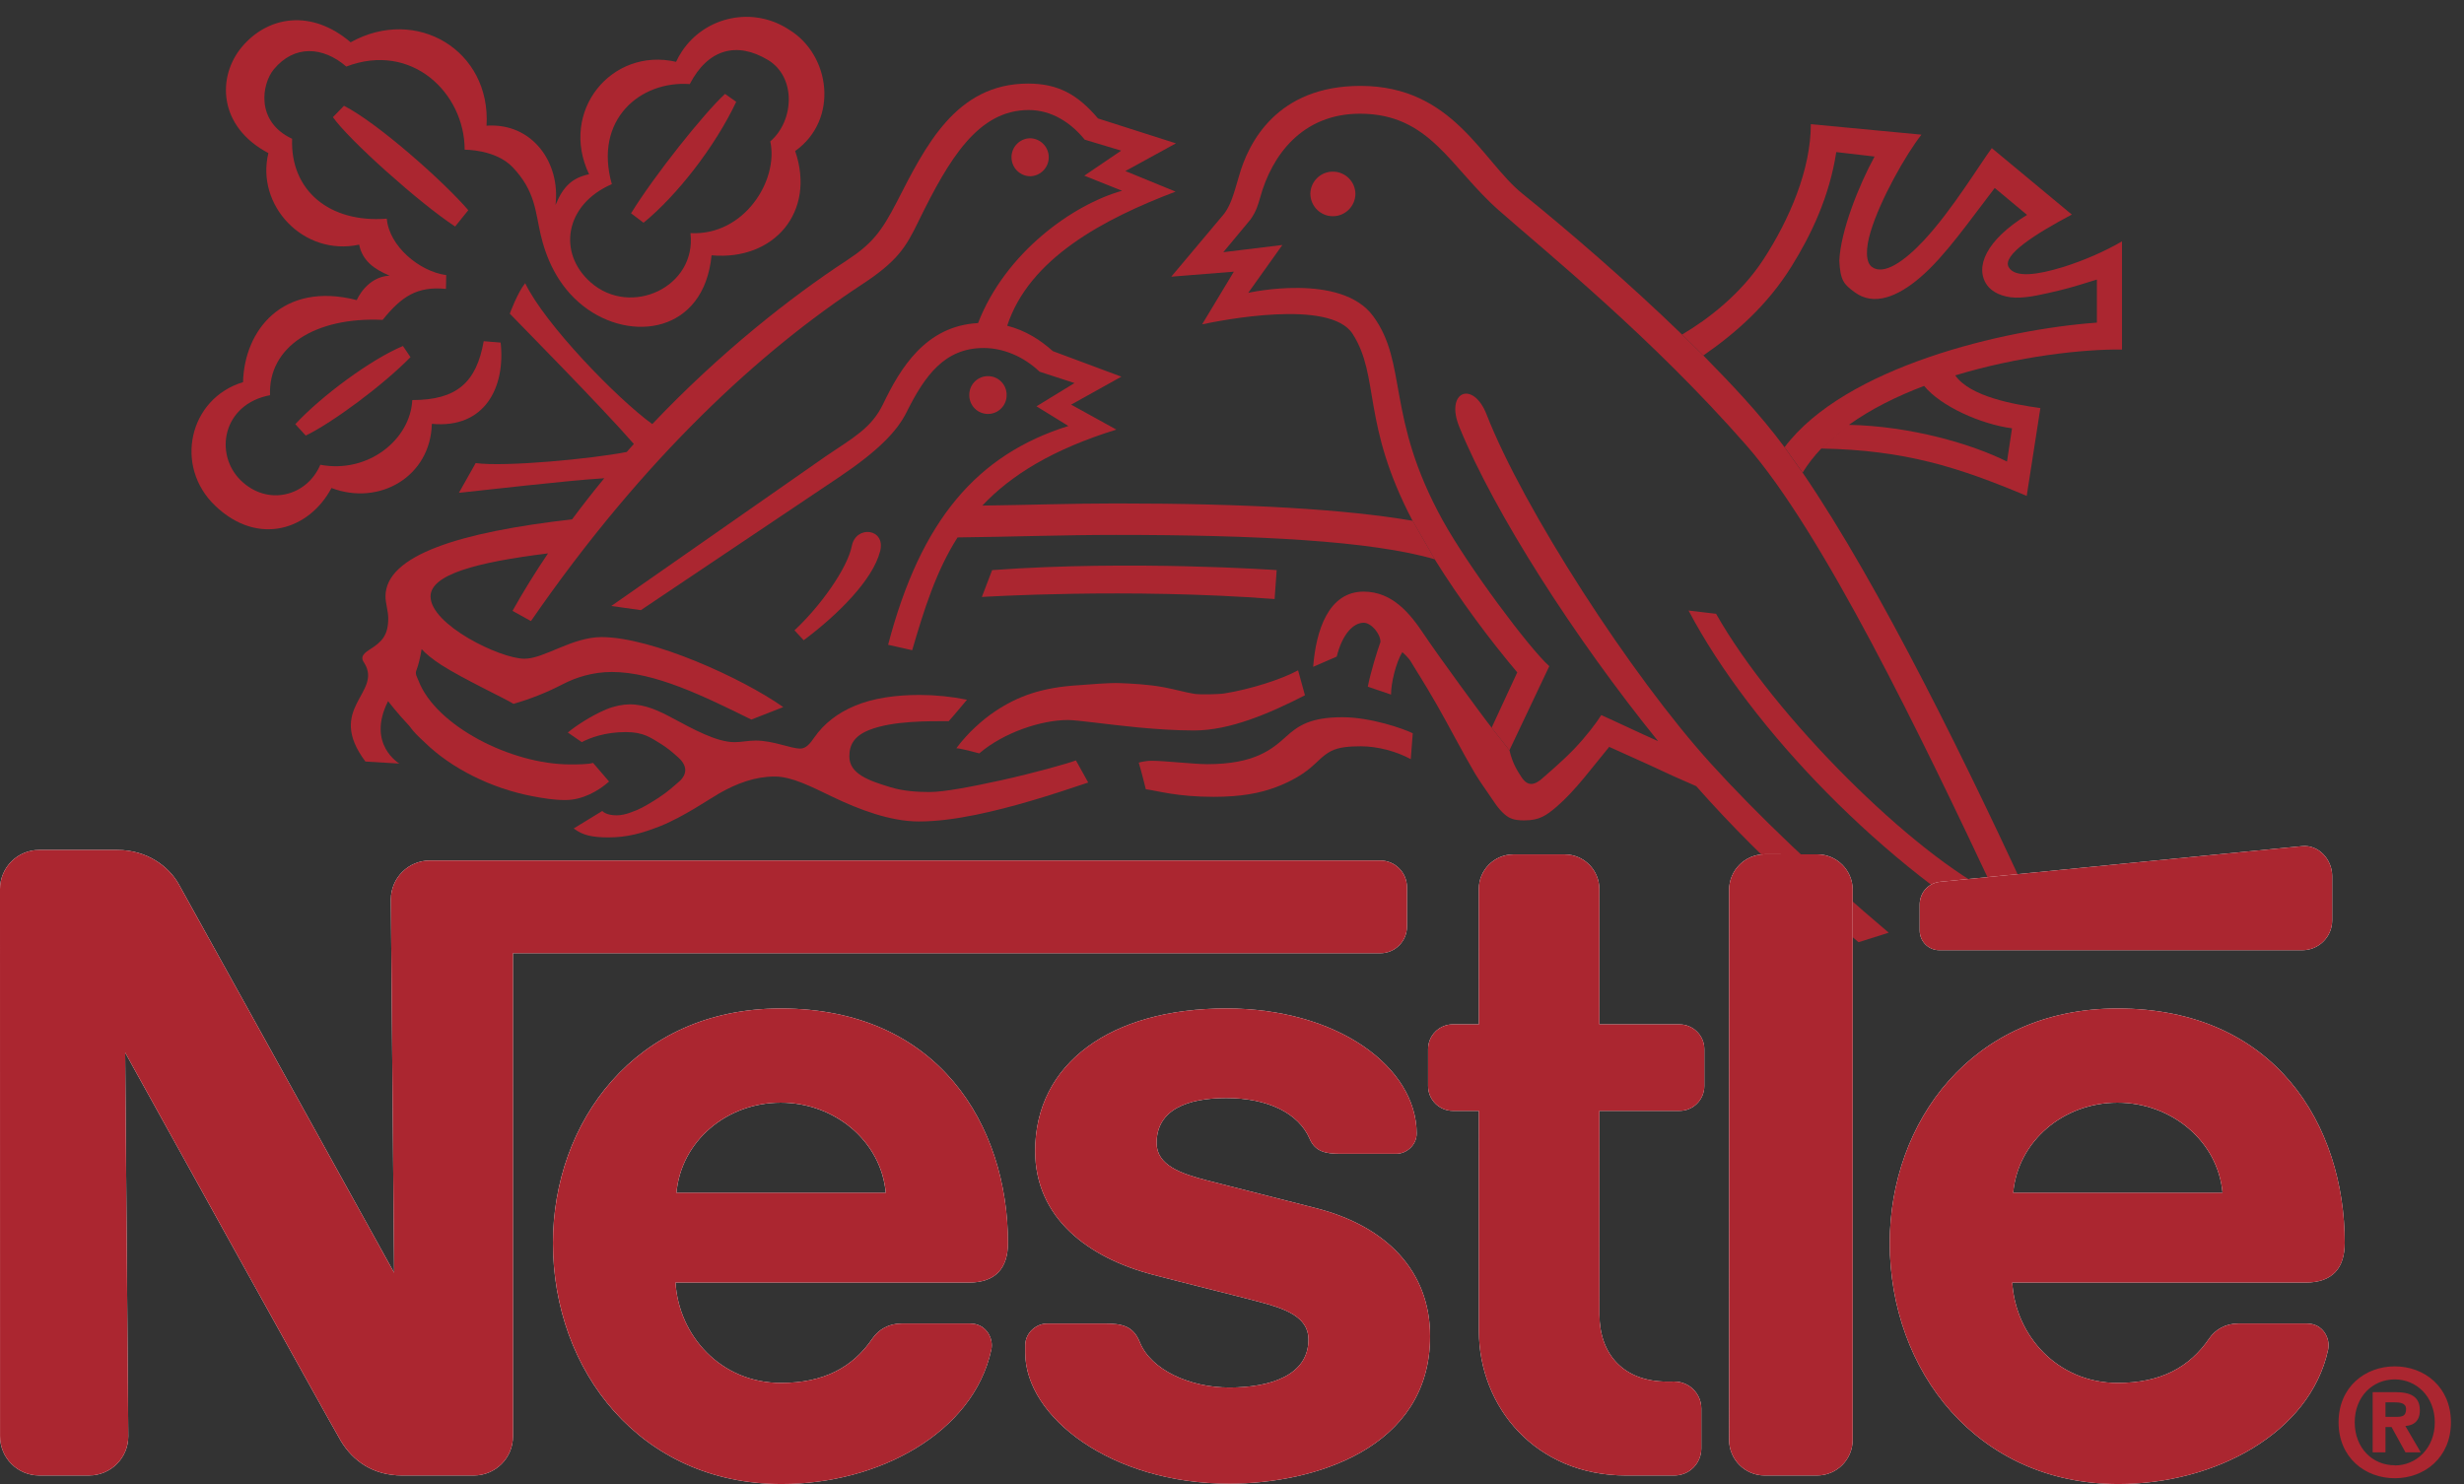 <svg width="83" height="50" viewBox="0 0 83 50" fill="none" xmlns="http://www.w3.org/2000/svg">
<rect x="0" y="0" width="83" height="50" fill="#333333" stroke="none"/>
<path fill-rule="evenodd" clip-rule="evenodd" d="M33.28 13.947C33.627 13.947 33.908 13.664 33.908 13.318C33.917 12.97 33.643 12.682 33.296 12.673C32.948 12.664 32.66 12.937 32.651 13.284C32.651 13.296 32.651 13.307 32.651 13.319C32.651 13.664 32.93 13.947 33.28 13.947ZM40.878 26.847C41.812 26.847 42.44 26.721 42.946 26.534C43.45 26.347 43.836 26.122 44.118 25.891C44.385 25.672 44.555 25.451 44.839 25.305C45.09 25.174 45.444 25.144 45.842 25.144C46.412 25.144 47.054 25.32 47.522 25.578L47.589 24.705C47.277 24.551 46.175 24.165 45.218 24.165C44.131 24.165 43.72 24.458 43.319 24.82C42.852 25.244 42.261 25.747 40.664 25.747C40.239 25.747 39.218 25.632 38.804 25.632C38.552 25.632 38.358 25.695 38.358 25.695C38.435 25.934 38.597 26.591 38.597 26.591C38.98 26.641 39.646 26.847 40.878 26.847ZM35.971 24.259C36.294 24.259 37.234 24.402 38.32 24.507C38.937 24.565 39.597 24.611 40.221 24.611C41.441 24.611 42.776 24.03 43.958 23.425L43.726 22.584C43.175 22.886 42.124 23.223 41.25 23.362C41.034 23.397 40.409 23.406 40.231 23.377C39.936 23.331 39.581 23.225 39.202 23.155C38.668 23.055 38.084 23.031 37.738 23.016C37.357 22.999 36.672 23.063 36.336 23.086C35.101 23.16 34.284 23.451 33.502 23.978C33.108 24.245 32.603 24.681 32.215 25.209C32.414 25.224 32.986 25.383 32.986 25.383C33.827 24.666 35.093 24.259 35.971 24.259Z" fill="#AB2630"/>
<path fill-rule="evenodd" clip-rule="evenodd" d="M21.081 24.665C21.683 24.665 21.924 24.859 22.256 25.059C22.488 25.203 22.671 25.361 22.845 25.518C23.216 25.849 23.11 26.154 22.819 26.383C22.669 26.503 22.541 26.646 22.163 26.892C21.98 27.012 21.666 27.204 21.451 27.295C21.073 27.452 20.908 27.47 20.772 27.47C20.632 27.47 20.412 27.448 20.287 27.324L19.326 27.912C19.614 28.138 19.942 28.214 20.494 28.214C21.117 28.214 21.614 28.08 22.228 27.839C23.024 27.524 23.92 26.905 24.218 26.736C24.826 26.388 25.441 26.163 26.098 26.163C26.678 26.163 27.331 26.506 28.063 26.856C28.927 27.27 29.983 27.677 30.953 27.677C31.535 27.677 32.186 27.592 32.868 27.453C34.079 27.206 35.382 26.797 36.657 26.365L36.243 25.62C35.932 25.735 34.869 26.034 33.724 26.289C32.775 26.497 31.812 26.685 31.313 26.685C30.905 26.685 30.425 26.655 29.995 26.523C29.265 26.303 28.61 26.073 28.61 25.487C28.61 25.082 28.783 24.795 29.274 24.597C30.069 24.278 31.307 24.298 31.958 24.298C32.08 24.168 32.573 23.575 32.573 23.575C32.051 23.47 31.52 23.416 30.988 23.414C30.172 23.414 29.417 23.519 28.792 23.782C28.212 24.025 27.756 24.377 27.426 24.852C27.294 25.041 27.157 25.221 26.958 25.221C26.627 25.221 26.054 24.951 25.455 24.951C25.194 24.951 24.974 25.005 24.743 25.005C24.137 25.005 23.347 24.565 22.643 24.189C22.2 23.953 21.744 23.731 21.214 23.731C20.995 23.731 20.694 23.786 20.426 23.898C19.912 24.113 19.39 24.461 19.127 24.68L19.598 25.004C19.874 24.86 20.374 24.665 21.081 24.665ZM63.622 31.424C61.356 29.513 59.166 27.424 57.62 25.715C54.952 22.769 51.317 17.147 50.076 13.965C49.617 12.794 48.671 13.193 49.156 14.382C50.328 17.258 53.031 21.485 55.853 24.971C55.196 24.679 54.38 24.288 53.939 24.093C53.789 24.339 53.417 24.825 53.035 25.224C52.592 25.684 52.136 26.058 51.995 26.189C51.684 26.478 51.457 26.499 51.248 26.178C51.154 26.026 50.952 25.753 50.847 25.279L50.248 24.519C49.926 24.116 48.42 22.055 47.959 21.362C47.499 20.672 46.903 19.933 45.936 19.933C44.74 19.933 44.328 21.258 44.234 22.467L45.028 22.122C45.213 21.374 45.58 20.982 45.936 20.982C46.19 20.982 46.501 21.351 46.501 21.627C46.386 21.951 46.176 22.62 46.075 23.136L46.857 23.402C46.857 23.021 47.017 22.331 47.237 21.973C47.237 21.973 47.453 22.157 47.535 22.307C47.586 22.404 47.973 22.995 48.421 23.782C48.821 24.483 49.265 25.349 49.673 26.039C49.87 26.372 50.097 26.669 50.248 26.903C50.45 27.212 50.632 27.428 50.824 27.538C51.004 27.637 51.198 27.64 51.355 27.64C51.86 27.64 52.092 27.472 52.436 27.179C53.079 26.625 53.633 25.854 54.206 25.164L55.557 25.773C56.079 26.022 56.606 26.26 57.138 26.488C58.289 27.795 59.579 29.076 60.931 30.294L61.85 31.105C62.1 31.321 62.351 31.534 62.606 31.745L63.622 31.424Z" fill="#AB2630"/>
<path fill-rule="evenodd" clip-rule="evenodd" d="M68.691 31.032C66.378 25.968 63.33 19.741 60.722 15.926L60.114 15.07C59.243 13.896 58.301 12.922 57.378 11.978L56.662 11.273C54.855 9.522 52.828 7.772 51.282 6.525C49.919 5.427 48.951 2.894 45.828 2.894C43.014 2.894 42.052 4.807 41.737 5.928C41.528 6.663 41.438 6.918 41.242 7.194L39.454 9.322L41.562 9.153L40.494 10.927C41.106 10.799 44.803 10.056 45.564 11.25C46.487 12.694 45.857 14.262 47.583 17.547L48.329 18.846C49.188 20.227 50.205 21.584 51.109 22.654L50.245 24.519L50.845 25.278L52.188 22.445C51.502 21.832 49.449 19.073 48.601 17.538C46.672 14.046 47.43 12.25 46.254 10.65C45.163 9.165 42.047 9.866 42.047 9.866L43.197 8.254L41.207 8.497L42.127 7.39C42.323 7.104 42.368 6.929 42.449 6.653C42.839 5.236 43.864 3.831 45.81 3.831C48.172 3.831 48.848 5.644 50.49 7.088C52.152 8.551 55.638 11.365 58.827 15.005C61.398 17.938 64.695 24.759 67.226 30.141C64.458 28.792 59.77 24.155 57.806 20.68L56.879 20.571C58.988 24.571 63.512 29.228 67.988 31.764L68.691 31.032Z" fill="#AB2630"/>
<path fill-rule="evenodd" clip-rule="evenodd" d="M62.281 14.314C63.019 13.784 63.893 13.351 64.813 13.002C65.379 13.689 66.715 14.29 67.775 14.431L67.606 15.552C66.43 14.959 64.353 14.355 62.281 14.314L61.352 15.112C64.164 15.165 65.953 15.733 68.27 16.708L68.73 13.749C67.811 13.623 66.363 13.36 65.862 12.648C67.981 12.003 70.18 11.759 71.48 11.777V8.132C70.9 8.471 70.17 8.788 69.482 9.001C68.64 9.259 67.874 9.372 67.663 9.001C67.43 8.593 68.592 7.865 69.79 7.229L67.094 4.99C66.686 5.54 65.758 7.077 64.812 8.093C64.141 8.814 63.448 9.287 63.053 8.992C62.846 8.836 62.837 8.385 63.009 7.816C63.337 6.723 64.199 5.206 64.724 4.537L60.998 4.184C60.998 5.707 60.284 7.383 59.403 8.738C58.644 9.904 57.542 10.751 56.661 11.272L57.377 11.977C58.468 11.22 59.529 10.293 60.35 8.972C61.011 7.91 61.624 6.627 61.855 5.124L63.145 5.274C62.608 6.257 62.002 7.784 61.957 8.783C61.989 9.462 62.12 9.584 62.47 9.842C63.117 10.326 63.919 10.001 64.682 9.347C65.525 8.628 66.353 7.423 67.193 6.333L68.281 7.24C66.901 8.091 66.51 9.002 66.932 9.604C67.096 9.839 67.451 10.015 67.891 10.028C68.328 10.039 68.844 9.91 69.409 9.776C69.806 9.68 70.237 9.541 70.634 9.419V10.87C67.496 11.094 62.142 12.364 60.114 15.067L60.722 15.922C60.898 15.634 61.11 15.364 61.352 15.11L62.281 14.314ZM21.257 7.187L21.678 7.504C22.782 6.605 24.071 4.97 24.799 3.431L24.423 3.164C23.719 3.809 22.041 5.912 21.257 7.187Z" fill="#AB2630"/>
<path fill-rule="evenodd" clip-rule="evenodd" d="M20.61 6.204C19.991 4.02 21.578 2.712 23.235 2.833C23.856 1.637 24.831 1.398 25.867 2.019C26.831 2.599 26.751 4.073 25.947 4.764C26.234 6.077 25.068 7.949 23.258 7.855C23.472 9.669 21.248 10.7 19.9 9.516C18.779 8.534 19.014 6.896 20.61 6.204ZM19.843 5.87C19.268 5.996 18.968 6.284 18.712 6.908C18.884 5.49 17.941 4.13 16.389 4.235C16.541 1.701 14.031 0.192 11.811 1.425C10.5 0.303 9.034 0.531 8.152 1.576C7.31 2.574 7.338 4.259 9.041 5.158C8.611 6.909 10.213 8.647 12.098 8.243C12.207 8.782 12.601 9.071 13.123 9.286C12.339 9.331 12.018 10.111 12.018 10.111C9.519 9.471 8.229 11.131 8.187 12.875C6.363 13.429 5.853 15.709 7.249 17.04C8.693 18.42 10.415 17.854 11.166 16.442C12.777 17.055 14.502 16.06 14.547 14.28C16.343 14.449 17.031 13.033 16.864 11.542L16.294 11.496C16.049 12.882 15.391 13.479 13.888 13.479C13.823 14.809 12.401 15.964 10.79 15.659C10.338 16.723 9.011 17.07 8.106 16.181C7.203 15.29 7.502 13.616 9.096 13.315C9.03 11.682 10.62 10.67 12.889 10.778C13.534 9.979 14.055 9.64 15.022 9.733L15.031 9.269C14.125 9.147 13.105 8.289 13.029 7.367C11.097 7.52 9.774 6.414 9.84 4.676C8.597 4.094 8.821 2.82 9.223 2.336C9.915 1.5 10.883 1.567 11.665 2.242C13.873 1.398 15.652 3.141 15.652 5.045C15.652 5.045 16.684 5.026 17.264 5.629C18.031 6.43 18.031 7.127 18.212 7.904C18.384 8.638 18.753 9.613 19.654 10.316C21.248 11.558 23.717 11.222 23.969 8.602C26.09 8.79 27.485 7.125 26.785 5.089C28.27 4.029 27.974 1.844 26.578 0.999C25.377 0.206 23.759 0.537 22.966 1.738C22.893 1.848 22.829 1.964 22.774 2.083C20.601 1.583 18.83 3.75 19.843 5.87ZM29.649 18.565C29.84 17.801 28.833 17.687 28.694 18.392C28.547 19.146 27.63 20.431 26.762 21.237L27.072 21.571C28.212 20.72 29.405 19.541 29.649 18.565ZM34.71 5.938C35.065 5.925 35.34 5.628 35.327 5.274C35.314 4.939 35.045 4.671 34.71 4.658C34.356 4.658 34.072 4.947 34.072 5.298C34.073 5.652 34.357 5.938 34.71 5.938ZM44.139 6.523C44.149 6.103 44.497 5.772 44.916 5.783C45.321 5.793 45.648 6.118 45.657 6.523C45.658 6.943 45.319 7.284 44.899 7.285C44.898 7.285 44.898 7.285 44.897 7.285C44.48 7.285 44.139 6.944 44.139 6.523ZM42.935 20.183C37.994 19.803 33.074 20.113 33.074 20.113L33.42 19.208C38.146 18.865 43.005 19.208 43.005 19.208L42.935 20.183Z" fill="#AB2630"/>
<path fill-rule="evenodd" clip-rule="evenodd" d="M13.073 23.622C13.073 23.622 13.353 23.996 13.79 24.46C13.937 24.669 14.1 24.819 14.306 25.012C15.212 25.896 16.545 26.557 17.919 26.823C18.31 26.897 18.657 26.955 19.045 26.955C19.631 26.955 20.171 26.64 20.516 26.332L19.978 25.704C19.805 25.755 19.444 25.755 19.206 25.755C17.212 25.755 14.682 24.451 14.1 22.94C14.042 22.792 13.972 22.71 14.031 22.571C14.087 22.431 14.161 22.139 14.202 21.87C14.32 22.004 14.561 22.207 14.867 22.404C15.61 22.88 17.021 23.538 17.297 23.714C17.875 23.548 18.435 23.325 18.968 23.047C19.383 22.833 19.95 22.64 20.606 22.64C22.063 22.64 23.737 23.469 25.31 24.244L26.384 23.823C24.988 22.839 21.953 21.465 20.263 21.465C19.268 21.465 18.332 22.194 17.667 22.194C16.847 22.194 14.503 21.05 14.503 20.096C14.503 19.363 16.02 18.946 18.46 18.645C18.035 19.273 17.635 19.919 17.264 20.581L17.885 20.926C21.706 15.382 25.679 11.783 29.024 9.591C30.24 8.794 30.516 8.328 30.939 7.457C31.975 5.338 32.953 3.707 34.652 3.707C35.445 3.707 36.094 4.155 36.539 4.706L37.768 5.075L36.524 5.919L37.797 6.427C36.135 6.894 33.866 8.512 32.946 10.885C31.176 10.979 30.323 12.414 29.745 13.617C29.354 14.427 28.734 14.75 27.828 15.365L20.592 20.417L21.588 20.557L28.274 16.07C29.595 15.181 30.22 14.525 30.537 13.89C31.155 12.648 31.824 11.725 33.136 11.725C33.781 11.725 34.468 12 35.02 12.524L36.195 12.906L34.914 13.69L35.989 14.352C32.919 15.315 31.018 17.516 29.916 21.724L30.727 21.907C31.134 20.515 31.537 19.236 32.255 18.107C34.031 18.087 35.832 18.022 37.597 18.022C42.309 18.022 46.221 18.222 48.332 18.845L47.586 17.546C45.328 17.16 42.052 16.962 37.598 16.962C36.107 16.962 34.593 17.016 33.09 17.034C34.061 16.006 35.455 15.14 37.605 14.474L36.081 13.633L37.774 12.691L35.466 11.831C35.062 11.469 34.56 11.136 33.928 10.975C34.669 8.702 37.185 7.373 39.6 6.456L37.908 5.763L39.612 4.83L36.987 3.991C36.301 3.184 35.643 2.816 34.631 2.816C32.195 2.816 31.17 4.933 30.206 6.81C29.695 7.8 29.376 8.217 28.512 8.781C26.638 10.008 24.252 11.884 21.972 14.288C20.782 13.429 18.347 10.913 17.691 9.541C17.429 9.864 17.172 10.568 17.172 10.568C17.422 10.83 20.285 13.729 21.351 14.958C21.271 15.047 21.191 15.137 21.111 15.228C19.975 15.453 17.026 15.739 16.023 15.602L15.459 16.603C16.207 16.53 19.139 16.184 20.355 16.113C19.982 16.565 19.621 17.027 19.271 17.498C15.504 17.927 12.985 18.701 12.985 20.095C12.985 20.325 13.078 20.586 13.078 20.83C13.078 21.414 12.858 21.63 12.444 21.89C12.174 22.062 12.157 22.179 12.272 22.339C12.897 23.349 10.956 23.851 12.309 25.658L13.455 25.727C13.455 25.728 12.337 25.077 13.073 23.622ZM11.587 3.564L11.214 3.947C11.751 4.713 14.126 6.841 15.331 7.632L15.774 7.082C14.983 6.153 12.737 4.149 11.587 3.564ZM9.947 14.292L10.299 14.676C11.204 14.237 12.906 12.977 13.827 12.033L13.573 11.658C12.492 12.109 10.82 13.347 9.947 14.292Z" fill="#AB2630"/>
<path fill-rule="evenodd" clip-rule="evenodd" d="M62.408 29.982C62.408 29.321 61.874 28.785 61.213 28.784H61.212L59.441 28.783C58.779 28.784 58.244 29.322 58.245 29.984V29.985L58.245 48.513C58.244 49.173 58.779 49.71 59.439 49.712C59.439 49.712 59.44 49.712 59.441 49.712H61.212C61.874 49.71 62.408 49.173 62.407 48.511V29.982H62.408ZM64.665 30.475V31.356C64.667 31.721 64.964 32.016 65.329 32.014H77.551C78.108 32.014 78.56 31.565 78.56 31.007V29.515C78.56 28.959 78.103 28.454 77.549 28.508C77.549 28.508 65.735 29.667 65.354 29.71C64.913 29.759 64.665 30.111 64.665 30.475ZM54.771 49.712C51.731 49.712 49.817 47.407 49.817 44.84L49.815 37.427H48.944C48.481 37.428 48.105 37.053 48.105 36.59C48.105 36.59 48.105 36.59 48.105 36.589V35.347C48.105 34.884 48.483 34.512 48.946 34.512L49.816 34.513L49.814 29.955C49.813 29.311 50.334 28.788 50.977 28.787C50.978 28.787 50.979 28.787 50.98 28.787H52.708C53.353 28.788 53.875 29.312 53.874 29.958L53.875 34.513H56.568C57.032 34.513 57.41 34.886 57.41 35.349V36.59C57.41 37.053 57.035 37.428 56.573 37.427C56.572 37.427 56.572 37.427 56.571 37.427H53.875L53.877 44.284C53.877 45.63 54.693 46.549 56.152 46.549L56.397 46.547C56.901 46.547 57.309 46.953 57.309 47.456V48.804C57.309 49.305 56.903 49.712 56.401 49.712C56.401 49.712 56.399 49.712 56.398 49.712H54.773H54.771ZM26.298 33.978C21.383 33.978 18.626 37.825 18.626 41.878C18.626 46.197 21.578 50 26.329 50C29.581 50 32.787 48.286 33.393 45.472C33.475 45.092 33.219 44.595 32.684 44.593H30.361C29.939 44.593 29.594 44.795 29.386 45.1C28.721 46.075 27.747 46.594 26.307 46.594C24.272 46.594 22.861 44.99 22.755 43.212H32.637C33.547 43.212 33.953 42.718 33.953 41.877C33.954 37.924 31.614 33.978 26.298 33.978ZM26.298 37.151C28.112 37.151 29.678 38.442 29.837 40.189H22.786C22.944 38.442 24.484 37.151 26.298 37.151ZM71.327 33.978C66.412 33.978 63.656 37.825 63.656 41.878C63.656 46.197 66.609 50 71.359 50C74.611 50 77.817 48.286 78.423 45.472C78.505 45.092 78.248 44.595 77.714 44.593H75.39C74.968 44.593 74.623 44.795 74.415 45.1C73.75 46.075 72.775 46.594 71.335 46.594C69.3 46.594 67.89 44.99 67.783 43.212H77.666C78.575 43.212 78.982 42.718 78.982 41.877C78.983 37.924 76.643 33.978 71.327 33.978ZM71.327 37.151C73.142 37.151 74.708 38.442 74.867 40.189H67.814C67.973 38.442 69.512 37.151 71.327 37.151Z" fill="white"/>
<path fill-rule="evenodd" clip-rule="evenodd" d="M46.491 28.992H14.481C13.755 28.992 13.166 29.581 13.166 30.307C13.166 30.308 13.166 30.309 13.166 30.31L13.276 42.881C13.276 42.881 6.379 30.422 6.019 29.786C5.681 29.189 4.955 28.637 3.95 28.637H1.318C0.59 28.637 0 29.227 0 29.955V29.956L0.002 48.392C0.001 49.12 0.59 49.71 1.318 49.711H3.006C3.734 49.709 4.324 49.117 4.322 48.389L4.216 35.465C4.216 35.465 11.18 48.048 11.479 48.544C11.88 49.214 12.56 49.712 13.546 49.712H15.964C16.691 49.711 17.281 49.121 17.28 48.393C17.28 48.393 17.28 48.393 17.28 48.392L17.279 32.115L46.492 32.116C46.988 32.118 47.392 31.717 47.394 31.221C47.394 31.22 47.394 31.22 47.394 31.219V29.889C47.392 29.393 46.988 28.991 46.491 28.992Z" fill="white"/>
<path fill-rule="evenodd" clip-rule="evenodd" d="M41.31 36.996C42.702 36.996 43.743 37.501 44.118 38.373C44.298 38.792 44.647 38.873 45.126 38.873H47.04C47.356 38.873 47.72 38.602 47.72 38.188C47.72 35.963 45.066 33.977 41.308 33.977C37.422 33.977 34.869 35.828 34.869 38.778C34.869 41.034 36.652 42.377 38.844 42.95C39.844 43.212 41.55 43.633 42.38 43.852C43.275 44.086 44.076 44.36 44.076 45.127C44.076 46.337 42.8 46.749 41.407 46.749C40.086 46.749 38.771 46.16 38.393 45.218C38.175 44.672 37.792 44.594 37.213 44.594H35.266C34.927 44.594 34.535 44.885 34.535 45.328V45.58C34.535 47.733 37.424 49.988 41.41 49.988C44.236 49.988 48.173 48.813 48.173 45.023C48.173 42.828 46.705 41.309 44.315 40.702C43.381 40.465 41.135 39.893 40.645 39.767C39.775 39.542 38.961 39.258 38.961 38.511C38.961 37.38 40.007 36.996 41.31 36.996Z" fill="white"/>
<path fill-rule="evenodd" clip-rule="evenodd" d="M62.408 29.982C62.409 29.321 61.874 28.785 61.213 28.784H61.212L59.441 28.783C58.779 28.784 58.244 29.322 58.245 29.984V29.985L58.246 48.513C58.244 49.173 58.779 49.71 59.439 49.712C59.44 49.712 59.44 49.712 59.441 49.712H61.212C61.874 49.71 62.409 49.173 62.407 48.511V29.982H62.408ZM64.666 30.475V31.356C64.667 31.721 64.964 32.016 65.329 32.014H77.551C78.108 32.014 78.56 31.565 78.56 31.007V29.515C78.56 28.959 78.103 28.454 77.549 28.508C77.549 28.508 65.735 29.667 65.354 29.71C64.913 29.759 64.666 30.111 64.666 30.475ZM54.772 49.712C51.731 49.712 49.817 47.407 49.817 44.84L49.815 37.427H48.944C48.482 37.428 48.105 37.053 48.105 36.59C48.105 36.59 48.105 36.59 48.105 36.589V35.347C48.105 34.884 48.483 34.512 48.946 34.512L49.816 34.513L49.814 29.955C49.813 29.311 50.334 28.788 50.977 28.787C50.978 28.787 50.979 28.787 50.98 28.787H52.708C53.353 28.788 53.875 29.312 53.874 29.958L53.875 34.513H56.568C57.032 34.513 57.411 34.886 57.411 35.349V36.59C57.411 37.053 57.035 37.428 56.573 37.427C56.572 37.427 56.572 37.427 56.572 37.427H53.875L53.877 44.284C53.877 45.63 54.693 46.549 56.152 46.549L56.397 46.547C56.901 46.547 57.309 46.953 57.309 47.456V48.804C57.309 49.305 56.903 49.712 56.402 49.712C56.401 49.712 56.399 49.712 56.398 49.712H54.773H54.772ZM33.954 41.877C33.954 37.925 31.614 33.978 26.299 33.978C21.384 33.978 18.627 37.825 18.627 41.878C18.627 46.197 21.579 50 26.33 50C29.582 50 32.788 48.286 33.394 45.472C33.476 45.092 33.22 44.595 32.685 44.593H30.361C29.939 44.593 29.594 44.795 29.387 45.1C28.721 46.075 27.747 46.594 26.307 46.594C24.272 46.594 22.861 44.99 22.755 43.212H32.637C33.547 43.212 33.954 42.718 33.954 41.877ZM22.786 40.188C22.944 38.441 24.484 37.15 26.299 37.15C28.113 37.15 29.679 38.441 29.838 40.188H22.786ZM78.983 41.877C78.983 37.925 76.643 33.978 71.327 33.978C66.413 33.978 63.656 37.825 63.656 41.878C63.656 46.197 66.609 50 71.359 50C74.611 50 77.817 48.286 78.423 45.472C78.505 45.092 78.249 44.595 77.714 44.593H75.39C74.968 44.593 74.623 44.795 74.415 45.1C73.751 46.075 72.775 46.594 71.335 46.594C69.3 46.594 67.89 44.99 67.783 43.212H77.666C78.576 43.212 78.983 42.718 78.983 41.877ZM67.815 40.188C67.973 38.441 69.512 37.15 71.327 37.15C73.142 37.15 74.708 38.441 74.867 40.188H67.815Z" fill="#AB2630"/>
<path fill-rule="evenodd" clip-rule="evenodd" d="M46.491 28.992H14.481C13.755 28.992 13.166 29.581 13.166 30.307C13.166 30.308 13.166 30.309 13.166 30.31L13.276 42.881C13.276 42.881 6.379 30.422 6.019 29.786C5.681 29.189 4.955 28.637 3.95 28.637H1.318C0.59 28.637 0 29.227 0 29.955V29.956L0.002 48.392C0.001 49.12 0.59 49.71 1.318 49.711H3.006C3.734 49.709 4.324 49.117 4.322 48.389L4.216 35.465C4.216 35.465 11.18 48.048 11.479 48.544C11.88 49.214 12.56 49.712 13.546 49.712H15.964C16.691 49.711 17.281 49.121 17.28 48.393C17.28 48.393 17.28 48.393 17.28 48.392L17.279 32.115L46.492 32.116C46.988 32.118 47.392 31.717 47.394 31.221C47.394 31.22 47.394 31.22 47.394 31.219V29.889C47.392 29.393 46.988 28.991 46.491 28.992Z" fill="#AB2630"/>
<path fill-rule="evenodd" clip-rule="evenodd" d="M41.31 36.996C42.702 36.996 43.743 37.501 44.118 38.373C44.298 38.792 44.647 38.873 45.126 38.873H47.04C47.356 38.873 47.72 38.602 47.72 38.188C47.72 35.963 45.066 33.977 41.308 33.977C37.422 33.977 34.869 35.828 34.869 38.778C34.869 41.034 36.652 42.377 38.844 42.95C39.844 43.212 41.55 43.633 42.38 43.852C43.275 44.086 44.076 44.36 44.076 45.127C44.076 46.337 42.8 46.749 41.407 46.749C40.086 46.749 38.771 46.16 38.393 45.218C38.175 44.672 37.792 44.594 37.213 44.594H35.266C34.927 44.594 34.535 44.885 34.535 45.328V45.58C34.535 47.733 37.424 49.988 41.41 49.988C44.236 49.988 48.173 48.813 48.173 45.023C48.173 42.828 46.705 41.309 44.315 40.702C43.381 40.465 41.135 39.893 40.645 39.767C39.775 39.542 38.961 39.258 38.961 38.511C38.961 37.38 40.007 36.996 41.31 36.996ZM80.356 48.933H79.923V46.904H80.68C81.204 46.904 81.513 47.054 81.513 47.517C81.513 47.89 81.293 48.026 81.025 48.046L81.543 48.933H81.029L80.56 48.081H80.355V48.933H80.356ZM80.739 47.737C80.934 47.737 81.049 47.696 81.049 47.472C81.049 47.263 80.824 47.248 80.66 47.248H80.355V47.737H80.739ZM80.67 49.805C79.668 49.805 78.775 49.112 78.775 47.92C78.775 46.73 79.668 46.036 80.67 46.036C81.667 46.036 82.56 46.73 82.56 47.92C82.56 49.112 81.667 49.805 80.67 49.805ZM80.67 46.475C79.923 46.475 79.319 47.054 79.319 47.921C79.319 48.789 79.923 49.373 80.67 49.368V49.374C81.398 49.374 82.016 48.79 82.016 47.922C82.015 47.054 81.398 46.475 80.67 46.475Z" fill="#AB2630"/>
</svg>
